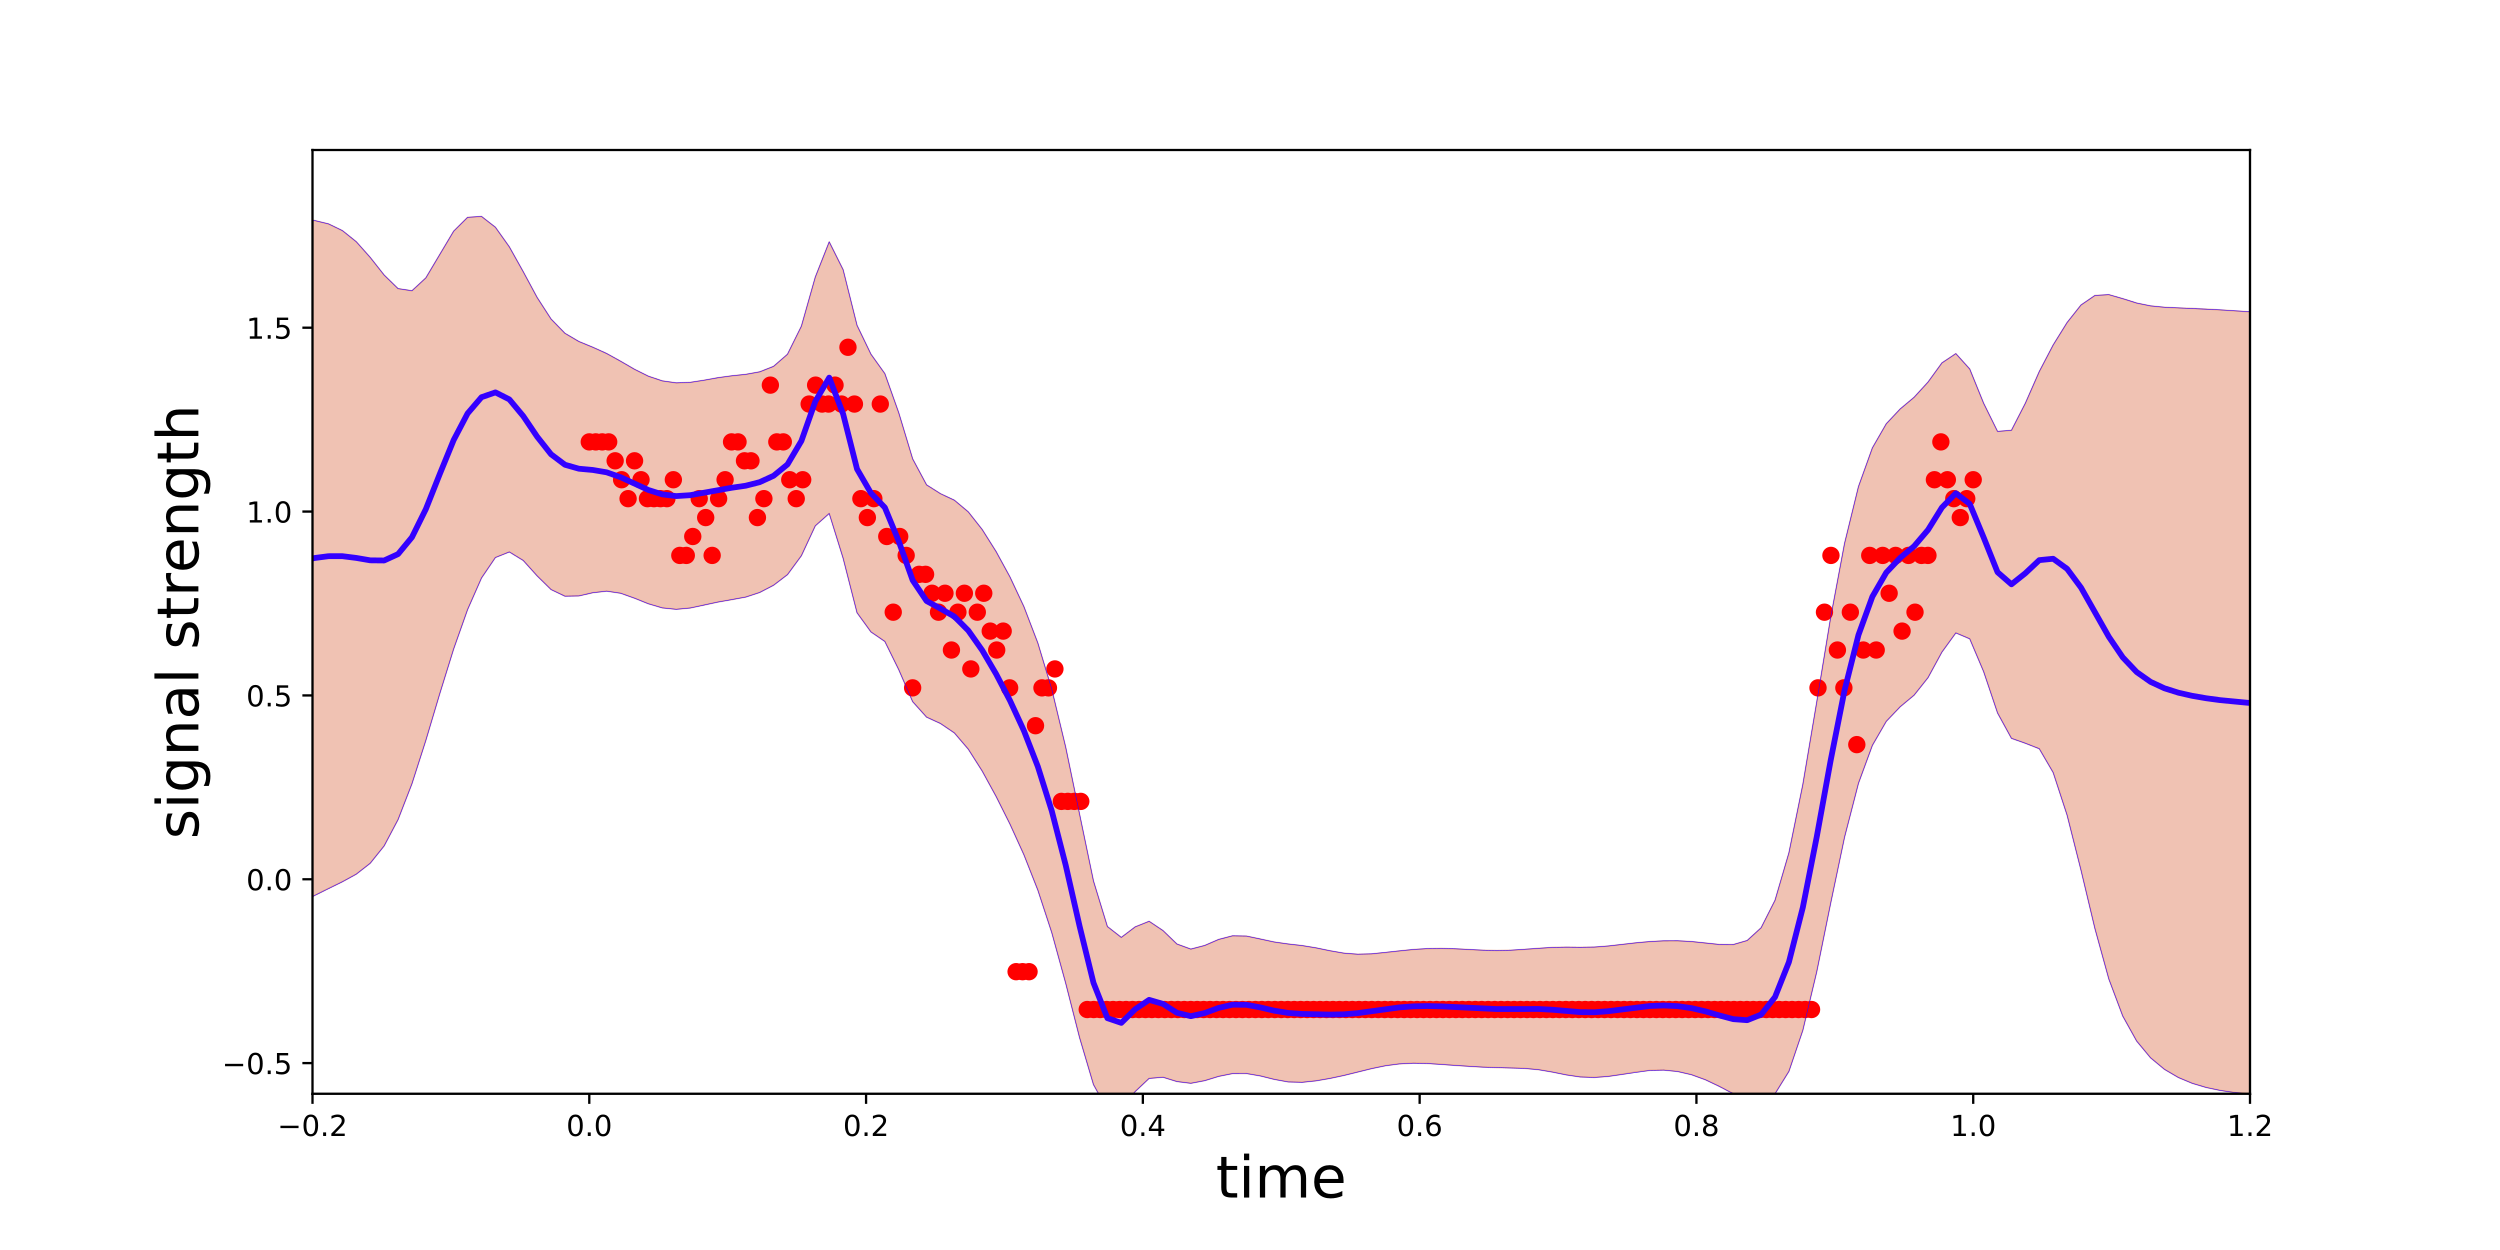 <?xml version="1.0" encoding="utf-8" standalone="no"?>
<!DOCTYPE svg PUBLIC "-//W3C//DTD SVG 1.1//EN"
  "http://www.w3.org/Graphics/SVG/1.1/DTD/svg11.dtd">
<!-- Created with matplotlib (http://matplotlib.org/) -->
<svg height="432pt" version="1.1" viewBox="0 0 864 432" width="864pt" xmlns="http://www.w3.org/2000/svg" xmlns:xlink="http://www.w3.org/1999/xlink">
 <defs>
  <style type="text/css">
*{stroke-linecap:butt;stroke-linejoin:round;}
  </style>
 </defs>
 <g id="figure_1">
  <g id="patch_1">
   <path d="M 0 432 
L 864 432 
L 864 0 
L 0 0 
z
" style="fill:none;"/>
  </g>
  <g id="axes_1">
   <g id="patch_2">
    <path d="M 108 378 
L 777.6 378 
L 777.6 51.84 
L 108 51.84 
z
" style="fill:none;"/>
   </g>
   <g id="patch_3">
    <path clip-path="url(#p9d7ff7cf89)" d="M -35.486 63.448 
L -30.679 63.997 
L -25.872 64.477 
L -21.065 64.889 
L -16.258 65.253 
L -11.451 65.601 
L -6.644 65.968 
L -1.837 66.391 
L 2.969 66.897 
L 7.776 67.502 
L 12.583 68.21 
L 17.39 69.013 
L 22.197 69.893 
L 27.004 70.827 
L 31.811 71.786 
L 36.618 72.741 
L 41.425 73.663 
L 46.231 74.525 
L 51.038 75.299 
L 55.845 75.965 
L 60.652 76.5 
L 65.459 76.89 
L 70.266 77.122 
L 75.073 77.19 
L 79.88 77.099 
L 84.687 76.868 
L 89.493 76.535 
L 94.3 76.168 
L 99.107 75.874 
L 103.914 75.812 
L 108.721 76.208 
L 113.528 77.372 
L 118.335 79.697 
L 123.142 83.553 
L 127.949 88.961 
L 132.755 95.05 
L 137.562 99.745 
L 142.369 100.485 
L 147.176 96.032 
L 151.983 87.939 
L 156.79 79.883 
L 161.597 75.111 
L 166.404 74.791 
L 171.211 78.536 
L 176.018 85.301 
L 180.824 93.888 
L 185.631 102.8 
L 190.438 110.247 
L 195.245 115.189 
L 200.052 118.02 
L 204.859 119.997 
L 209.666 122.173 
L 214.473 124.831 
L 219.28 127.622 
L 224.086 130.016 
L 228.893 131.631 
L 233.7 132.316 
L 238.507 132.146 
L 243.314 131.405 
L 248.121 130.531 
L 252.928 129.877 
L 257.735 129.376 
L 262.542 128.507 
L 267.348 126.608 
L 272.155 122.426 
L 276.962 112.722 
L 281.769 95.751 
L 286.576 83.585 
L 291.383 93.205 
L 296.19 112.433 
L 300.997 122.402 
L 305.804 129.126 
L 310.61 142.664 
L 315.417 158.595 
L 320.224 167.572 
L 325.031 170.62 
L 329.838 172.879 
L 334.645 176.911 
L 339.452 183.007 
L 344.259 190.632 
L 349.066 199.432 
L 353.873 209.68 
L 358.679 222.234 
L 363.486 238.172 
L 368.293 258.184 
L 373.1 281.516 
L 377.907 304.481 
L 382.714 320.215 
L 387.521 323.966 
L 392.328 320.323 
L 397.135 318.399 
L 401.941 321.619 
L 406.748 326.254 
L 411.555 328.008 
L 416.362 326.75 
L 421.169 324.667 
L 425.976 323.416 
L 430.783 323.508 
L 435.59 324.502 
L 440.397 325.561 
L 445.203 326.245 
L 450.01 326.79 
L 454.817 327.577 
L 459.624 328.574 
L 464.431 329.411 
L 469.238 329.78 
L 474.045 329.647 
L 478.852 329.188 
L 483.659 328.625 
L 488.465 328.138 
L 493.272 327.839 
L 498.079 327.767 
L 502.886 327.897 
L 507.693 328.147 
L 512.5 328.392 
L 517.307 328.5 
L 522.114 328.395 
L 526.921 328.1 
L 531.727 327.721 
L 536.534 327.422 
L 541.341 327.336 
L 546.148 327.387 
L 550.955 327.31 
L 555.762 326.945 
L 560.569 326.393 
L 565.376 325.844 
L 570.183 325.41 
L 574.99 325.15 
L 579.796 325.132 
L 584.603 325.401 
L 589.41 325.9 
L 594.217 326.41 
L 599.024 326.437 
L 603.831 325.038 
L 608.638 320.637 
L 613.445 311.145 
L 618.252 294.725 
L 623.058 271.13 
L 627.865 242.629 
L 632.672 213.437 
L 637.479 187.801 
L 642.286 168.178 
L 647.093 154.799 
L 651.9 146.448 
L 656.707 141.331 
L 661.514 137.302 
L 666.32 132.055 
L 671.127 125.426 
L 675.934 122.203 
L 680.741 127.533 
L 685.548 139.372 
L 690.355 149.1 
L 695.162 148.703 
L 699.969 139.338 
L 704.776 128.406 
L 709.582 119.21 
L 714.389 111.467 
L 719.196 105.41 
L 724.003 102.114 
L 728.81 101.826 
L 733.617 103.209 
L 738.424 104.729 
L 743.231 105.712 
L 748.038 106.186 
L 752.845 106.402 
L 757.651 106.573 
L 762.458 106.799 
L 767.265 107.088 
L 772.072 107.408 
L 776.879 107.721 
L 781.686 107.998 
L 786.493 108.228 
L 791.3 108.408 
L 796.107 108.543 
L 800.913 108.639 
L 805.72 108.703 
L 810.527 108.738 
L 815.334 108.75 
L 820.141 108.74 
L 824.948 108.711 
L 829.755 108.663 
L 834.562 108.596 
L 839.369 108.512 
L 844.175 108.409 
L 848.982 108.287 
L 853.789 108.146 
L 858.596 107.987 
L 863.403 107.809 
L 868.21 107.613 
L 873.017 107.4 
L 877.824 107.172 
L 882.631 106.931 
L 887.437 106.679 
L 892.244 106.419 
L 897.051 106.155 
L 901.858 105.889 
L 906.665 105.625 
L 911.472 105.366 
L 916.279 105.116 
L 921.086 104.878 
L 921.086 376.218 
L 916.279 376.452 
L 911.472 376.683 
L 906.665 376.911 
L 901.858 377.134 
L 897.051 377.348 
L 892.244 377.553 
L 887.437 377.748 
L 882.631 377.93 
L 877.824 378.099 
L 873.017 378.254 
L 868.21 378.396 
L 863.403 378.523 
L 858.596 378.637 
L 853.789 378.736 
L 848.982 378.823 
L 844.175 378.897 
L 839.369 378.958 
L 834.562 379.008 
L 829.755 379.046 
L 824.948 379.073 
L 820.141 379.088 
L 815.334 379.091 
L 810.527 379.079 
L 805.72 379.05 
L 800.913 379 
L 796.107 378.923 
L 791.3 378.807 
L 786.493 378.64 
L 781.686 378.398 
L 776.879 378.051 
L 772.072 377.554 
L 767.265 376.844 
L 762.458 375.831 
L 757.651 374.398 
L 752.845 372.385 
L 748.038 369.565 
L 743.231 365.577 
L 738.424 359.785 
L 733.617 351.137 
L 728.81 338.335 
L 724.003 320.898 
L 719.196 300.742 
L 714.389 281.716 
L 709.582 267.005 
L 704.776 258.76 
L 699.969 256.872 
L 695.162 255.175 
L 690.355 246.403 
L 685.548 232.117 
L 680.741 220.778 
L 675.934 218.735 
L 671.127 225.367 
L 666.32 234.201 
L 661.514 240.249 
L 656.707 244.253 
L 651.9 249.291 
L 647.093 257.603 
L 642.286 270.701 
L 637.479 289.313 
L 632.672 312.194 
L 627.865 335.837 
L 623.058 356.087 
L 618.252 370.261 
L 613.445 378.008 
L 608.638 380.666 
L 603.831 380.114 
L 599.024 377.999 
L 594.217 375.465 
L 589.41 373.172 
L 584.603 371.423 
L 579.796 370.31 
L 574.99 369.83 
L 570.183 369.935 
L 565.376 370.506 
L 560.569 371.303 
L 555.762 372.015 
L 550.955 372.371 
L 546.148 372.196 
L 541.341 371.485 
L 536.534 370.509 
L 531.727 369.687 
L 526.921 369.241 
L 522.114 369.069 
L 517.307 368.965 
L 512.5 368.803 
L 507.693 368.546 
L 502.886 368.204 
L 498.079 367.835 
L 493.272 367.54 
L 488.465 367.445 
L 483.659 367.677 
L 478.852 368.31 
L 474.045 369.308 
L 469.238 370.503 
L 464.431 371.681 
L 459.624 372.703 
L 454.817 373.535 
L 450.01 374.045 
L 445.203 373.914 
L 440.397 373.034 
L 435.59 371.838 
L 430.783 371.009 
L 425.976 371.025 
L 421.169 371.991 
L 416.362 373.469 
L 411.555 374.383 
L 406.748 373.782 
L 401.941 372.291 
L 397.135 372.696 
L 392.328 377.228 
L 387.521 383.045 
L 382.714 383.523 
L 377.907 374.83 
L 373.1 358.597 
L 368.293 339.749 
L 363.486 322.289 
L 358.679 307.621 
L 353.873 295.428 
L 349.066 284.862 
L 344.259 275.263 
L 339.452 266.48 
L 334.645 258.919 
L 329.838 253.305 
L 325.031 250.046 
L 320.224 247.844 
L 315.417 242.493 
L 310.61 231.442 
L 305.804 221.685 
L 300.997 218.391 
L 296.19 211.758 
L 291.383 192.92 
L 286.576 177.451 
L 281.769 181.72 
L 276.962 192.047 
L 272.155 198.592 
L 267.348 202.257 
L 262.542 204.762 
L 257.735 206.345 
L 252.928 207.246 
L 248.121 208.069 
L 243.314 209.12 
L 238.507 210.132 
L 233.7 210.578 
L 228.893 210.087 
L 224.086 208.664 
L 219.28 206.729 
L 214.473 205.019 
L 209.666 204.301 
L 204.859 204.848 
L 200.052 205.95 
L 195.245 206.046 
L 190.438 203.742 
L 185.631 199.02 
L 180.824 193.694 
L 176.018 190.754 
L 171.211 192.676 
L 166.404 199.76 
L 161.597 210.67 
L 156.79 224.254 
L 151.983 239.733 
L 147.176 255.856 
L 142.369 270.864 
L 137.562 283.262 
L 132.755 292.355 
L 127.949 298.339 
L 123.142 302.1 
L 118.335 304.736 
L 113.528 307.069 
L 108.721 309.484 
L 103.914 312.04 
L 99.107 314.658 
L 94.3 317.242 
L 89.493 319.722 
L 84.687 322.06 
L 79.88 324.236 
L 75.073 326.248 
L 70.266 328.099 
L 65.459 329.798 
L 60.652 331.358 
L 55.845 332.792 
L 51.038 334.118 
L 46.231 335.356 
L 41.425 336.525 
L 36.618 337.644 
L 31.811 338.732 
L 27.004 339.806 
L 22.197 340.878 
L 17.39 341.954 
L 12.583 343.035 
L 7.776 344.117 
L 2.969 345.187 
L -1.837 346.23 
L -6.644 347.229 
L -11.451 348.165 
L -16.258 349.025 
L -21.065 349.795 
L -25.872 350.465 
L -30.679 351.027 
L -35.486 351.474 
z
" style="fill:#cc3300;opacity:0.3;stroke:#cc3300;stroke-linejoin:miter;stroke-width:0.5;"/>
   </g>
   <g id="matplotlib.axis_1">
    <g id="xtick_1">
     <g id="line2d_1">
      <defs>
       <path d="M 0 0 
L 0 3.5 
" id="m4b433e2cdf" style="stroke:#000000;stroke-width:0.8;"/>
      </defs>
      <g>
       <use style="stroke:#000000;stroke-width:0.8;" x="108" xlink:href="#m4b433e2cdf" y="378"/>
      </g>
     </g>
     <g id="text_1">
      <!-- −0.2 -->
      <defs>
       <path d="M 10.594 35.5 
L 73.188 35.5 
L 73.188 27.203 
L 10.594 27.203 
z
" id="DejaVuSans-2212"/>
       <path d="M 31.781 66.406 
Q 24.172 66.406 20.328 58.906 
Q 16.5 51.422 16.5 36.375 
Q 16.5 21.391 20.328 13.891 
Q 24.172 6.391 31.781 6.391 
Q 39.453 6.391 43.281 13.891 
Q 47.125 21.391 47.125 36.375 
Q 47.125 51.422 43.281 58.906 
Q 39.453 66.406 31.781 66.406 
z
M 31.781 74.219 
Q 44.047 74.219 50.516 64.516 
Q 56.984 54.828 56.984 36.375 
Q 56.984 17.969 50.516 8.266 
Q 44.047 -1.422 31.781 -1.422 
Q 19.531 -1.422 13.062 8.266 
Q 6.594 17.969 6.594 36.375 
Q 6.594 54.828 13.062 64.516 
Q 19.531 74.219 31.781 74.219 
z
" id="DejaVuSans-30"/>
       <path d="M 10.688 12.406 
L 21 12.406 
L 21 0 
L 10.688 0 
z
" id="DejaVuSans-2e"/>
       <path d="M 19.188 8.297 
L 53.609 8.297 
L 53.609 0 
L 7.328 0 
L 7.328 8.297 
Q 12.938 14.109 22.625 23.891 
Q 32.328 33.688 34.812 36.531 
Q 39.547 41.844 41.422 45.531 
Q 43.312 49.219 43.312 52.781 
Q 43.312 58.594 39.234 62.25 
Q 35.156 65.922 28.609 65.922 
Q 23.969 65.922 18.812 64.312 
Q 13.672 62.703 7.812 59.422 
L 7.812 69.391 
Q 13.766 71.781 18.938 73 
Q 24.125 74.219 28.422 74.219 
Q 39.75 74.219 46.484 68.547 
Q 53.219 62.891 53.219 53.422 
Q 53.219 48.922 51.531 44.891 
Q 49.859 40.875 45.406 35.406 
Q 44.188 33.984 37.641 27.219 
Q 31.109 20.453 19.188 8.297 
z
" id="DejaVuSans-32"/>
      </defs>
      <g transform="translate(95.859 392.598)scale(0.1 -0.1)">
       <use xlink:href="#DejaVuSans-2212"/>
       <use x="83.789" xlink:href="#DejaVuSans-30"/>
       <use x="147.412" xlink:href="#DejaVuSans-2e"/>
       <use x="179.199" xlink:href="#DejaVuSans-32"/>
      </g>
     </g>
    </g>
    <g id="xtick_2">
     <g id="line2d_2">
      <g>
       <use style="stroke:#000000;stroke-width:0.8;" x="203.657" xlink:href="#m4b433e2cdf" y="378"/>
      </g>
     </g>
     <g id="text_2">
      <!-- 0.0 -->
      <g transform="translate(195.706 392.598)scale(0.1 -0.1)">
       <use xlink:href="#DejaVuSans-30"/>
       <use x="63.623" xlink:href="#DejaVuSans-2e"/>
       <use x="95.41" xlink:href="#DejaVuSans-30"/>
      </g>
     </g>
    </g>
    <g id="xtick_3">
     <g id="line2d_3">
      <g>
       <use style="stroke:#000000;stroke-width:0.8;" x="299.314" xlink:href="#m4b433e2cdf" y="378"/>
      </g>
     </g>
     <g id="text_3">
      <!-- 0.2 -->
      <g transform="translate(291.363 392.598)scale(0.1 -0.1)">
       <use xlink:href="#DejaVuSans-30"/>
       <use x="63.623" xlink:href="#DejaVuSans-2e"/>
       <use x="95.41" xlink:href="#DejaVuSans-32"/>
      </g>
     </g>
    </g>
    <g id="xtick_4">
     <g id="line2d_4">
      <g>
       <use style="stroke:#000000;stroke-width:0.8;" x="394.971" xlink:href="#m4b433e2cdf" y="378"/>
      </g>
     </g>
     <g id="text_4">
      <!-- 0.4 -->
      <defs>
       <path d="M 37.797 64.312 
L 12.891 25.391 
L 37.797 25.391 
z
M 35.203 72.906 
L 47.609 72.906 
L 47.609 25.391 
L 58.016 25.391 
L 58.016 17.188 
L 47.609 17.188 
L 47.609 0 
L 37.797 0 
L 37.797 17.188 
L 4.891 17.188 
L 4.891 26.703 
z
" id="DejaVuSans-34"/>
      </defs>
      <g transform="translate(387.02 392.598)scale(0.1 -0.1)">
       <use xlink:href="#DejaVuSans-30"/>
       <use x="63.623" xlink:href="#DejaVuSans-2e"/>
       <use x="95.41" xlink:href="#DejaVuSans-34"/>
      </g>
     </g>
    </g>
    <g id="xtick_5">
     <g id="line2d_5">
      <g>
       <use style="stroke:#000000;stroke-width:0.8;" x="490.629" xlink:href="#m4b433e2cdf" y="378"/>
      </g>
     </g>
     <g id="text_5">
      <!-- 0.6 -->
      <defs>
       <path d="M 33.016 40.375 
Q 26.375 40.375 22.484 35.828 
Q 18.609 31.297 18.609 23.391 
Q 18.609 15.531 22.484 10.953 
Q 26.375 6.391 33.016 6.391 
Q 39.656 6.391 43.531 10.953 
Q 47.406 15.531 47.406 23.391 
Q 47.406 31.297 43.531 35.828 
Q 39.656 40.375 33.016 40.375 
z
M 52.594 71.297 
L 52.594 62.312 
Q 48.875 64.062 45.094 64.984 
Q 41.312 65.922 37.594 65.922 
Q 27.828 65.922 22.672 59.328 
Q 17.531 52.734 16.797 39.406 
Q 19.672 43.656 24.016 45.922 
Q 28.375 48.188 33.594 48.188 
Q 44.578 48.188 50.953 41.516 
Q 57.328 34.859 57.328 23.391 
Q 57.328 12.156 50.688 5.359 
Q 44.047 -1.422 33.016 -1.422 
Q 20.359 -1.422 13.672 8.266 
Q 6.984 17.969 6.984 36.375 
Q 6.984 53.656 15.188 63.938 
Q 23.391 74.219 37.203 74.219 
Q 40.922 74.219 44.703 73.484 
Q 48.484 72.75 52.594 71.297 
z
" id="DejaVuSans-36"/>
      </defs>
      <g transform="translate(482.677 392.598)scale(0.1 -0.1)">
       <use xlink:href="#DejaVuSans-30"/>
       <use x="63.623" xlink:href="#DejaVuSans-2e"/>
       <use x="95.41" xlink:href="#DejaVuSans-36"/>
      </g>
     </g>
    </g>
    <g id="xtick_6">
     <g id="line2d_6">
      <g>
       <use style="stroke:#000000;stroke-width:0.8;" x="586.286" xlink:href="#m4b433e2cdf" y="378"/>
      </g>
     </g>
     <g id="text_6">
      <!-- 0.8 -->
      <defs>
       <path d="M 31.781 34.625 
Q 24.75 34.625 20.719 30.859 
Q 16.703 27.094 16.703 20.516 
Q 16.703 13.922 20.719 10.156 
Q 24.75 6.391 31.781 6.391 
Q 38.812 6.391 42.859 10.172 
Q 46.922 13.969 46.922 20.516 
Q 46.922 27.094 42.891 30.859 
Q 38.875 34.625 31.781 34.625 
z
M 21.922 38.812 
Q 15.578 40.375 12.031 44.719 
Q 8.5 49.078 8.5 55.328 
Q 8.5 64.062 14.719 69.141 
Q 20.953 74.219 31.781 74.219 
Q 42.672 74.219 48.875 69.141 
Q 55.078 64.062 55.078 55.328 
Q 55.078 49.078 51.531 44.719 
Q 48 40.375 41.703 38.812 
Q 48.828 37.156 52.797 32.312 
Q 56.781 27.484 56.781 20.516 
Q 56.781 9.906 50.312 4.234 
Q 43.844 -1.422 31.781 -1.422 
Q 19.734 -1.422 13.25 4.234 
Q 6.781 9.906 6.781 20.516 
Q 6.781 27.484 10.781 32.312 
Q 14.797 37.156 21.922 38.812 
z
M 18.312 54.391 
Q 18.312 48.734 21.844 45.562 
Q 25.391 42.391 31.781 42.391 
Q 38.141 42.391 41.719 45.562 
Q 45.312 48.734 45.312 54.391 
Q 45.312 60.062 41.719 63.234 
Q 38.141 66.406 31.781 66.406 
Q 25.391 66.406 21.844 63.234 
Q 18.312 60.062 18.312 54.391 
z
" id="DejaVuSans-38"/>
      </defs>
      <g transform="translate(578.334 392.598)scale(0.1 -0.1)">
       <use xlink:href="#DejaVuSans-30"/>
       <use x="63.623" xlink:href="#DejaVuSans-2e"/>
       <use x="95.41" xlink:href="#DejaVuSans-38"/>
      </g>
     </g>
    </g>
    <g id="xtick_7">
     <g id="line2d_7">
      <g>
       <use style="stroke:#000000;stroke-width:0.8;" x="681.943" xlink:href="#m4b433e2cdf" y="378"/>
      </g>
     </g>
     <g id="text_7">
      <!-- 1.0 -->
      <defs>
       <path d="M 12.406 8.297 
L 28.516 8.297 
L 28.516 63.922 
L 10.984 60.406 
L 10.984 69.391 
L 28.422 72.906 
L 38.281 72.906 
L 38.281 8.297 
L 54.391 8.297 
L 54.391 0 
L 12.406 0 
z
" id="DejaVuSans-31"/>
      </defs>
      <g transform="translate(673.991 392.598)scale(0.1 -0.1)">
       <use xlink:href="#DejaVuSans-31"/>
       <use x="63.623" xlink:href="#DejaVuSans-2e"/>
       <use x="95.41" xlink:href="#DejaVuSans-30"/>
      </g>
     </g>
    </g>
    <g id="xtick_8">
     <g id="line2d_8">
      <g>
       <use style="stroke:#000000;stroke-width:0.8;" x="777.6" xlink:href="#m4b433e2cdf" y="378"/>
      </g>
     </g>
     <g id="text_8">
      <!-- 1.2 -->
      <g transform="translate(769.648 392.598)scale(0.1 -0.1)">
       <use xlink:href="#DejaVuSans-31"/>
       <use x="63.623" xlink:href="#DejaVuSans-2e"/>
       <use x="95.41" xlink:href="#DejaVuSans-32"/>
      </g>
     </g>
    </g>
    <g id="text_9">
     <!-- time -->
     <defs>
      <path d="M 18.312 70.219 
L 18.312 54.688 
L 36.812 54.688 
L 36.812 47.703 
L 18.312 47.703 
L 18.312 18.016 
Q 18.312 11.328 20.141 9.422 
Q 21.969 7.516 27.594 7.516 
L 36.812 7.516 
L 36.812 0 
L 27.594 0 
Q 17.188 0 13.234 3.875 
Q 9.281 7.766 9.281 18.016 
L 9.281 47.703 
L 2.688 47.703 
L 2.688 54.688 
L 9.281 54.688 
L 9.281 70.219 
z
" id="DejaVuSans-74"/>
      <path d="M 9.422 54.688 
L 18.406 54.688 
L 18.406 0 
L 9.422 0 
z
M 9.422 75.984 
L 18.406 75.984 
L 18.406 64.594 
L 9.422 64.594 
z
" id="DejaVuSans-69"/>
      <path d="M 52 44.188 
Q 55.375 50.25 60.062 53.125 
Q 64.75 56 71.094 56 
Q 79.641 56 84.281 50.016 
Q 88.922 44.047 88.922 33.016 
L 88.922 0 
L 79.891 0 
L 79.891 32.719 
Q 79.891 40.578 77.094 44.375 
Q 74.312 48.188 68.609 48.188 
Q 61.625 48.188 57.562 43.547 
Q 53.516 38.922 53.516 30.906 
L 53.516 0 
L 44.484 0 
L 44.484 32.719 
Q 44.484 40.625 41.703 44.406 
Q 38.922 48.188 33.109 48.188 
Q 26.219 48.188 22.156 43.531 
Q 18.109 38.875 18.109 30.906 
L 18.109 0 
L 9.078 0 
L 9.078 54.688 
L 18.109 54.688 
L 18.109 46.188 
Q 21.188 51.219 25.484 53.609 
Q 29.781 56 35.688 56 
Q 41.656 56 45.828 52.969 
Q 50 49.953 52 44.188 
z
" id="DejaVuSans-6d"/>
      <path d="M 56.203 29.594 
L 56.203 25.203 
L 14.891 25.203 
Q 15.484 15.922 20.484 11.062 
Q 25.484 6.203 34.422 6.203 
Q 39.594 6.203 44.453 7.469 
Q 49.312 8.734 54.109 11.281 
L 54.109 2.781 
Q 49.266 0.734 44.188 -0.344 
Q 39.109 -1.422 33.891 -1.422 
Q 20.797 -1.422 13.156 6.188 
Q 5.516 13.812 5.516 26.812 
Q 5.516 40.234 12.766 48.109 
Q 20.016 56 32.328 56 
Q 43.359 56 49.781 48.891 
Q 56.203 41.797 56.203 29.594 
z
M 47.219 32.234 
Q 47.125 39.594 43.094 43.984 
Q 39.062 48.391 32.422 48.391 
Q 24.906 48.391 20.391 44.141 
Q 15.875 39.891 15.188 32.172 
z
" id="DejaVuSans-65"/>
     </defs>
     <g transform="translate(420.208 413.875)scale(0.2 -0.2)">
      <use xlink:href="#DejaVuSans-74"/>
      <use x="39.209" xlink:href="#DejaVuSans-69"/>
      <use x="66.992" xlink:href="#DejaVuSans-6d"/>
      <use x="164.404" xlink:href="#DejaVuSans-65"/>
     </g>
    </g>
   </g>
   <g id="matplotlib.axis_2">
    <g id="ytick_1">
     <g id="line2d_9">
      <defs>
       <path d="M 0 0 
L -3.5 0 
" id="m89f9c5454d" style="stroke:#000000;stroke-width:0.8;"/>
      </defs>
      <g>
       <use style="stroke:#000000;stroke-width:0.8;" x="108" xlink:href="#m89f9c5454d" y="367.41"/>
      </g>
     </g>
     <g id="text_10">
      <!-- −0.5 -->
      <defs>
       <path d="M 10.797 72.906 
L 49.516 72.906 
L 49.516 64.594 
L 19.828 64.594 
L 19.828 46.734 
Q 21.969 47.469 24.109 47.828 
Q 26.266 48.188 28.422 48.188 
Q 40.625 48.188 47.75 41.5 
Q 54.891 34.812 54.891 23.391 
Q 54.891 11.625 47.562 5.094 
Q 40.234 -1.422 26.906 -1.422 
Q 22.312 -1.422 17.547 -0.641 
Q 12.797 0.141 7.719 1.703 
L 7.719 11.625 
Q 12.109 9.234 16.797 8.062 
Q 21.484 6.891 26.703 6.891 
Q 35.156 6.891 40.078 11.328 
Q 45.016 15.766 45.016 23.391 
Q 45.016 31 40.078 35.438 
Q 35.156 39.891 26.703 39.891 
Q 22.75 39.891 18.812 39.016 
Q 14.891 38.141 10.797 36.281 
z
" id="DejaVuSans-35"/>
      </defs>
      <g transform="translate(76.717 371.21)scale(0.1 -0.1)">
       <use xlink:href="#DejaVuSans-2212"/>
       <use x="83.789" xlink:href="#DejaVuSans-30"/>
       <use x="147.412" xlink:href="#DejaVuSans-2e"/>
       <use x="179.199" xlink:href="#DejaVuSans-35"/>
      </g>
     </g>
    </g>
    <g id="ytick_2">
     <g id="line2d_10">
      <g>
       <use style="stroke:#000000;stroke-width:0.8;" x="108" xlink:href="#m89f9c5454d" y="303.873"/>
      </g>
     </g>
     <g id="text_11">
      <!-- 0.0 -->
      <g transform="translate(85.097 307.672)scale(0.1 -0.1)">
       <use xlink:href="#DejaVuSans-30"/>
       <use x="63.623" xlink:href="#DejaVuSans-2e"/>
       <use x="95.41" xlink:href="#DejaVuSans-30"/>
      </g>
     </g>
    </g>
    <g id="ytick_3">
     <g id="line2d_11">
      <g>
       <use style="stroke:#000000;stroke-width:0.8;" x="108" xlink:href="#m89f9c5454d" y="240.335"/>
      </g>
     </g>
     <g id="text_12">
      <!-- 0.5 -->
      <g transform="translate(85.097 244.134)scale(0.1 -0.1)">
       <use xlink:href="#DejaVuSans-30"/>
       <use x="63.623" xlink:href="#DejaVuSans-2e"/>
       <use x="95.41" xlink:href="#DejaVuSans-35"/>
      </g>
     </g>
    </g>
    <g id="ytick_4">
     <g id="line2d_12">
      <g>
       <use style="stroke:#000000;stroke-width:0.8;" x="108" xlink:href="#m89f9c5454d" y="176.797"/>
      </g>
     </g>
     <g id="text_13">
      <!-- 1.0 -->
      <g transform="translate(85.097 180.597)scale(0.1 -0.1)">
       <use xlink:href="#DejaVuSans-31"/>
       <use x="63.623" xlink:href="#DejaVuSans-2e"/>
       <use x="95.41" xlink:href="#DejaVuSans-30"/>
      </g>
     </g>
    </g>
    <g id="ytick_5">
     <g id="line2d_13">
      <g>
       <use style="stroke:#000000;stroke-width:0.8;" x="108" xlink:href="#m89f9c5454d" y="113.26"/>
      </g>
     </g>
     <g id="text_14">
      <!-- 1.5 -->
      <g transform="translate(85.097 117.059)scale(0.1 -0.1)">
       <use xlink:href="#DejaVuSans-31"/>
       <use x="63.623" xlink:href="#DejaVuSans-2e"/>
       <use x="95.41" xlink:href="#DejaVuSans-35"/>
      </g>
     </g>
    </g>
    <g id="text_15">
     <!-- signal strength -->
     <defs>
      <path d="M 44.281 53.078 
L 44.281 44.578 
Q 40.484 46.531 36.375 47.5 
Q 32.281 48.484 27.875 48.484 
Q 21.188 48.484 17.844 46.438 
Q 14.5 44.391 14.5 40.281 
Q 14.5 37.156 16.891 35.375 
Q 19.281 33.594 26.516 31.984 
L 29.594 31.297 
Q 39.156 29.25 43.188 25.516 
Q 47.219 21.781 47.219 15.094 
Q 47.219 7.469 41.188 3.016 
Q 35.156 -1.422 24.609 -1.422 
Q 20.219 -1.422 15.453 -0.562 
Q 10.688 0.297 5.422 2 
L 5.422 11.281 
Q 10.406 8.688 15.234 7.391 
Q 20.062 6.109 24.812 6.109 
Q 31.156 6.109 34.562 8.281 
Q 37.984 10.453 37.984 14.406 
Q 37.984 18.062 35.516 20.016 
Q 33.062 21.969 24.703 23.781 
L 21.578 24.516 
Q 13.234 26.266 9.516 29.906 
Q 5.812 33.547 5.812 39.891 
Q 5.812 47.609 11.281 51.797 
Q 16.75 56 26.812 56 
Q 31.781 56 36.172 55.266 
Q 40.578 54.547 44.281 53.078 
z
" id="DejaVuSans-73"/>
      <path d="M 45.406 27.984 
Q 45.406 37.75 41.375 43.109 
Q 37.359 48.484 30.078 48.484 
Q 22.859 48.484 18.828 43.109 
Q 14.797 37.75 14.797 27.984 
Q 14.797 18.266 18.828 12.891 
Q 22.859 7.516 30.078 7.516 
Q 37.359 7.516 41.375 12.891 
Q 45.406 18.266 45.406 27.984 
z
M 54.391 6.781 
Q 54.391 -7.172 48.188 -13.984 
Q 42 -20.797 29.203 -20.797 
Q 24.469 -20.797 20.266 -20.094 
Q 16.062 -19.391 12.109 -17.922 
L 12.109 -9.188 
Q 16.062 -11.328 19.922 -12.344 
Q 23.781 -13.375 27.781 -13.375 
Q 36.625 -13.375 41.016 -8.766 
Q 45.406 -4.156 45.406 5.172 
L 45.406 9.625 
Q 42.625 4.781 38.281 2.391 
Q 33.938 0 27.875 0 
Q 17.828 0 11.672 7.656 
Q 5.516 15.328 5.516 27.984 
Q 5.516 40.672 11.672 48.328 
Q 17.828 56 27.875 56 
Q 33.938 56 38.281 53.609 
Q 42.625 51.219 45.406 46.391 
L 45.406 54.688 
L 54.391 54.688 
z
" id="DejaVuSans-67"/>
      <path d="M 54.891 33.016 
L 54.891 0 
L 45.906 0 
L 45.906 32.719 
Q 45.906 40.484 42.875 44.328 
Q 39.844 48.188 33.797 48.188 
Q 26.516 48.188 22.312 43.547 
Q 18.109 38.922 18.109 30.906 
L 18.109 0 
L 9.078 0 
L 9.078 54.688 
L 18.109 54.688 
L 18.109 46.188 
Q 21.344 51.125 25.703 53.562 
Q 30.078 56 35.797 56 
Q 45.219 56 50.047 50.172 
Q 54.891 44.344 54.891 33.016 
z
" id="DejaVuSans-6e"/>
      <path d="M 34.281 27.484 
Q 23.391 27.484 19.188 25 
Q 14.984 22.516 14.984 16.5 
Q 14.984 11.719 18.141 8.906 
Q 21.297 6.109 26.703 6.109 
Q 34.188 6.109 38.703 11.406 
Q 43.219 16.703 43.219 25.484 
L 43.219 27.484 
z
M 52.203 31.203 
L 52.203 0 
L 43.219 0 
L 43.219 8.297 
Q 40.141 3.328 35.547 0.953 
Q 30.953 -1.422 24.312 -1.422 
Q 15.922 -1.422 10.953 3.297 
Q 6 8.016 6 15.922 
Q 6 25.141 12.172 29.828 
Q 18.359 34.516 30.609 34.516 
L 43.219 34.516 
L 43.219 35.406 
Q 43.219 41.609 39.141 45 
Q 35.062 48.391 27.688 48.391 
Q 23 48.391 18.547 47.266 
Q 14.109 46.141 10.016 43.891 
L 10.016 52.203 
Q 14.938 54.109 19.578 55.047 
Q 24.219 56 28.609 56 
Q 40.484 56 46.344 49.844 
Q 52.203 43.703 52.203 31.203 
z
" id="DejaVuSans-61"/>
      <path d="M 9.422 75.984 
L 18.406 75.984 
L 18.406 0 
L 9.422 0 
z
" id="DejaVuSans-6c"/>
      <path id="DejaVuSans-20"/>
      <path d="M 41.109 46.297 
Q 39.594 47.172 37.812 47.578 
Q 36.031 48 33.891 48 
Q 26.266 48 22.188 43.047 
Q 18.109 38.094 18.109 28.812 
L 18.109 0 
L 9.078 0 
L 9.078 54.688 
L 18.109 54.688 
L 18.109 46.188 
Q 20.953 51.172 25.484 53.578 
Q 30.031 56 36.531 56 
Q 37.453 56 38.578 55.875 
Q 39.703 55.766 41.062 55.516 
z
" id="DejaVuSans-72"/>
      <path d="M 54.891 33.016 
L 54.891 0 
L 45.906 0 
L 45.906 32.719 
Q 45.906 40.484 42.875 44.328 
Q 39.844 48.188 33.797 48.188 
Q 26.516 48.188 22.312 43.547 
Q 18.109 38.922 18.109 30.906 
L 18.109 0 
L 9.078 0 
L 9.078 75.984 
L 18.109 75.984 
L 18.109 46.188 
Q 21.344 51.125 25.703 53.562 
Q 30.078 56 35.797 56 
Q 45.219 56 50.047 50.172 
Q 54.891 44.344 54.891 33.016 
z
" id="DejaVuSans-68"/>
     </defs>
     <g transform="translate(68.558 290.012)rotate(-90)scale(0.2 -0.2)">
      <use xlink:href="#DejaVuSans-73"/>
      <use x="52.1" xlink:href="#DejaVuSans-69"/>
      <use x="79.883" xlink:href="#DejaVuSans-67"/>
      <use x="143.359" xlink:href="#DejaVuSans-6e"/>
      <use x="206.738" xlink:href="#DejaVuSans-61"/>
      <use x="268.018" xlink:href="#DejaVuSans-6c"/>
      <use x="295.801" xlink:href="#DejaVuSans-20"/>
      <use x="327.588" xlink:href="#DejaVuSans-73"/>
      <use x="379.688" xlink:href="#DejaVuSans-74"/>
      <use x="418.896" xlink:href="#DejaVuSans-72"/>
      <use x="459.979" xlink:href="#DejaVuSans-65"/>
      <use x="521.502" xlink:href="#DejaVuSans-6e"/>
      <use x="584.881" xlink:href="#DejaVuSans-67"/>
      <use x="648.357" xlink:href="#DejaVuSans-74"/>
      <use x="687.566" xlink:href="#DejaVuSans-68"/>
     </g>
    </g>
   </g>
   <g id="line2d_14">
    <defs>
     <path d="M 0 2.5 
C 0.663 2.5 1.299 2.237 1.768 1.768 
C 2.237 1.299 2.5 0.663 2.5 0 
C 2.5 -0.663 2.237 -1.299 1.768 -1.768 
C 1.299 -2.237 0.663 -2.5 0 -2.5 
C -0.663 -2.5 -1.299 -2.237 -1.768 -1.768 
C -2.237 -1.299 -2.5 -0.663 -2.5 0 
C -2.5 0.663 -2.237 1.299 -1.768 1.768 
C -1.299 2.237 -0.663 2.5 0 2.5 
z
" id="mf7c93d82ca" style="stroke:#ff0000;"/>
    </defs>
    <g clip-path="url(#p9d7ff7cf89)">
     <use style="fill:#ff0000;stroke:#ff0000;" x="203.657" xlink:href="#mf7c93d82ca" y="152.717"/>
     <use style="fill:#ff0000;stroke:#ff0000;" x="205.892" xlink:href="#mf7c93d82ca" y="152.717"/>
     <use style="fill:#ff0000;stroke:#ff0000;" x="208.127" xlink:href="#mf7c93d82ca" y="152.717"/>
     <use style="fill:#ff0000;stroke:#ff0000;" x="210.362" xlink:href="#mf7c93d82ca" y="152.717"/>
     <use style="fill:#ff0000;stroke:#ff0000;" x="212.597" xlink:href="#mf7c93d82ca" y="159.256"/>
     <use style="fill:#ff0000;stroke:#ff0000;" x="214.832" xlink:href="#mf7c93d82ca" y="165.796"/>
     <use style="fill:#ff0000;stroke:#ff0000;" x="217.067" xlink:href="#mf7c93d82ca" y="172.335"/>
     <use style="fill:#ff0000;stroke:#ff0000;" x="219.302" xlink:href="#mf7c93d82ca" y="159.256"/>
     <use style="fill:#ff0000;stroke:#ff0000;" x="221.537" xlink:href="#mf7c93d82ca" y="165.796"/>
     <use style="fill:#ff0000;stroke:#ff0000;" x="223.772" xlink:href="#mf7c93d82ca" y="172.335"/>
     <use style="fill:#ff0000;stroke:#ff0000;" x="226.007" xlink:href="#mf7c93d82ca" y="172.335"/>
     <use style="fill:#ff0000;stroke:#ff0000;" x="228.242" xlink:href="#mf7c93d82ca" y="172.335"/>
     <use style="fill:#ff0000;stroke:#ff0000;" x="230.477" xlink:href="#mf7c93d82ca" y="172.335"/>
     <use style="fill:#ff0000;stroke:#ff0000;" x="232.712" xlink:href="#mf7c93d82ca" y="165.796"/>
     <use style="fill:#ff0000;stroke:#ff0000;" x="234.947" xlink:href="#mf7c93d82ca" y="191.952"/>
     <use style="fill:#ff0000;stroke:#ff0000;" x="237.182" xlink:href="#mf7c93d82ca" y="191.952"/>
     <use style="fill:#ff0000;stroke:#ff0000;" x="239.417" xlink:href="#mf7c93d82ca" y="185.413"/>
     <use style="fill:#ff0000;stroke:#ff0000;" x="241.652" xlink:href="#mf7c93d82ca" y="172.335"/>
     <use style="fill:#ff0000;stroke:#ff0000;" x="243.887" xlink:href="#mf7c93d82ca" y="178.874"/>
     <use style="fill:#ff0000;stroke:#ff0000;" x="246.122" xlink:href="#mf7c93d82ca" y="191.952"/>
     <use style="fill:#ff0000;stroke:#ff0000;" x="248.357" xlink:href="#mf7c93d82ca" y="172.335"/>
     <use style="fill:#ff0000;stroke:#ff0000;" x="250.592" xlink:href="#mf7c93d82ca" y="165.796"/>
     <use style="fill:#ff0000;stroke:#ff0000;" x="252.827" xlink:href="#mf7c93d82ca" y="152.717"/>
     <use style="fill:#ff0000;stroke:#ff0000;" x="255.062" xlink:href="#mf7c93d82ca" y="152.717"/>
     <use style="fill:#ff0000;stroke:#ff0000;" x="257.297" xlink:href="#mf7c93d82ca" y="159.256"/>
     <use style="fill:#ff0000;stroke:#ff0000;" x="259.532" xlink:href="#mf7c93d82ca" y="159.256"/>
     <use style="fill:#ff0000;stroke:#ff0000;" x="261.767" xlink:href="#mf7c93d82ca" y="178.874"/>
     <use style="fill:#ff0000;stroke:#ff0000;" x="264.002" xlink:href="#mf7c93d82ca" y="172.335"/>
     <use style="fill:#ff0000;stroke:#ff0000;" x="266.237" xlink:href="#mf7c93d82ca" y="133.1"/>
     <use style="fill:#ff0000;stroke:#ff0000;" x="268.472" xlink:href="#mf7c93d82ca" y="152.717"/>
     <use style="fill:#ff0000;stroke:#ff0000;" x="270.707" xlink:href="#mf7c93d82ca" y="152.717"/>
     <use style="fill:#ff0000;stroke:#ff0000;" x="272.942" xlink:href="#mf7c93d82ca" y="165.796"/>
     <use style="fill:#ff0000;stroke:#ff0000;" x="275.177" xlink:href="#mf7c93d82ca" y="172.335"/>
     <use style="fill:#ff0000;stroke:#ff0000;" x="277.411" xlink:href="#mf7c93d82ca" y="165.796"/>
     <use style="fill:#ff0000;stroke:#ff0000;" x="279.646" xlink:href="#mf7c93d82ca" y="139.639"/>
     <use style="fill:#ff0000;stroke:#ff0000;" x="281.881" xlink:href="#mf7c93d82ca" y="133.1"/>
     <use style="fill:#ff0000;stroke:#ff0000;" x="284.116" xlink:href="#mf7c93d82ca" y="139.639"/>
     <use style="fill:#ff0000;stroke:#ff0000;" x="286.351" xlink:href="#mf7c93d82ca" y="139.639"/>
     <use style="fill:#ff0000;stroke:#ff0000;" x="288.586" xlink:href="#mf7c93d82ca" y="133.1"/>
     <use style="fill:#ff0000;stroke:#ff0000;" x="290.821" xlink:href="#mf7c93d82ca" y="139.639"/>
     <use style="fill:#ff0000;stroke:#ff0000;" x="293.056" xlink:href="#mf7c93d82ca" y="120.022"/>
     <use style="fill:#ff0000;stroke:#ff0000;" x="295.291" xlink:href="#mf7c93d82ca" y="139.639"/>
     <use style="fill:#ff0000;stroke:#ff0000;" x="297.526" xlink:href="#mf7c93d82ca" y="172.335"/>
     <use style="fill:#ff0000;stroke:#ff0000;" x="299.761" xlink:href="#mf7c93d82ca" y="178.874"/>
     <use style="fill:#ff0000;stroke:#ff0000;" x="301.996" xlink:href="#mf7c93d82ca" y="172.335"/>
     <use style="fill:#ff0000;stroke:#ff0000;" x="304.231" xlink:href="#mf7c93d82ca" y="139.639"/>
     <use style="fill:#ff0000;stroke:#ff0000;" x="306.466" xlink:href="#mf7c93d82ca" y="185.413"/>
     <use style="fill:#ff0000;stroke:#ff0000;" x="308.701" xlink:href="#mf7c93d82ca" y="211.57"/>
     <use style="fill:#ff0000;stroke:#ff0000;" x="310.936" xlink:href="#mf7c93d82ca" y="185.413"/>
     <use style="fill:#ff0000;stroke:#ff0000;" x="313.171" xlink:href="#mf7c93d82ca" y="191.952"/>
     <use style="fill:#ff0000;stroke:#ff0000;" x="315.406" xlink:href="#mf7c93d82ca" y="237.726"/>
     <use style="fill:#ff0000;stroke:#ff0000;" x="317.641" xlink:href="#mf7c93d82ca" y="198.491"/>
     <use style="fill:#ff0000;stroke:#ff0000;" x="319.876" xlink:href="#mf7c93d82ca" y="198.491"/>
     <use style="fill:#ff0000;stroke:#ff0000;" x="322.111" xlink:href="#mf7c93d82ca" y="205.03"/>
     <use style="fill:#ff0000;stroke:#ff0000;" x="324.346" xlink:href="#mf7c93d82ca" y="211.57"/>
     <use style="fill:#ff0000;stroke:#ff0000;" x="326.581" xlink:href="#mf7c93d82ca" y="205.03"/>
     <use style="fill:#ff0000;stroke:#ff0000;" x="328.816" xlink:href="#mf7c93d82ca" y="224.648"/>
     <use style="fill:#ff0000;stroke:#ff0000;" x="331.051" xlink:href="#mf7c93d82ca" y="211.57"/>
     <use style="fill:#ff0000;stroke:#ff0000;" x="333.286" xlink:href="#mf7c93d82ca" y="205.03"/>
     <use style="fill:#ff0000;stroke:#ff0000;" x="335.521" xlink:href="#mf7c93d82ca" y="231.187"/>
     <use style="fill:#ff0000;stroke:#ff0000;" x="337.756" xlink:href="#mf7c93d82ca" y="211.57"/>
     <use style="fill:#ff0000;stroke:#ff0000;" x="339.991" xlink:href="#mf7c93d82ca" y="205.03"/>
     <use style="fill:#ff0000;stroke:#ff0000;" x="342.226" xlink:href="#mf7c93d82ca" y="218.109"/>
     <use style="fill:#ff0000;stroke:#ff0000;" x="344.461" xlink:href="#mf7c93d82ca" y="224.648"/>
     <use style="fill:#ff0000;stroke:#ff0000;" x="346.696" xlink:href="#mf7c93d82ca" y="218.109"/>
     <use style="fill:#ff0000;stroke:#ff0000;" x="348.931" xlink:href="#mf7c93d82ca" y="237.726"/>
     <use style="fill:#ff0000;stroke:#ff0000;" x="351.166" xlink:href="#mf7c93d82ca" y="335.813"/>
     <use style="fill:#ff0000;stroke:#ff0000;" x="353.401" xlink:href="#mf7c93d82ca" y="335.813"/>
     <use style="fill:#ff0000;stroke:#ff0000;" x="355.636" xlink:href="#mf7c93d82ca" y="335.813"/>
     <use style="fill:#ff0000;stroke:#ff0000;" x="357.871" xlink:href="#mf7c93d82ca" y="250.804"/>
     <use style="fill:#ff0000;stroke:#ff0000;" x="360.106" xlink:href="#mf7c93d82ca" y="237.726"/>
     <use style="fill:#ff0000;stroke:#ff0000;" x="362.341" xlink:href="#mf7c93d82ca" y="237.726"/>
     <use style="fill:#ff0000;stroke:#ff0000;" x="364.576" xlink:href="#mf7c93d82ca" y="231.187"/>
     <use style="fill:#ff0000;stroke:#ff0000;" x="366.811" xlink:href="#mf7c93d82ca" y="276.961"/>
     <use style="fill:#ff0000;stroke:#ff0000;" x="369.046" xlink:href="#mf7c93d82ca" y="276.961"/>
     <use style="fill:#ff0000;stroke:#ff0000;" x="371.281" xlink:href="#mf7c93d82ca" y="276.961"/>
     <use style="fill:#ff0000;stroke:#ff0000;" x="373.516" xlink:href="#mf7c93d82ca" y="276.961"/>
     <use style="fill:#ff0000;stroke:#ff0000;" x="375.751" xlink:href="#mf7c93d82ca" y="348.891"/>
     <use style="fill:#ff0000;stroke:#ff0000;" x="377.986" xlink:href="#mf7c93d82ca" y="348.891"/>
     <use style="fill:#ff0000;stroke:#ff0000;" x="380.221" xlink:href="#mf7c93d82ca" y="348.891"/>
     <use style="fill:#ff0000;stroke:#ff0000;" x="382.456" xlink:href="#mf7c93d82ca" y="348.891"/>
     <use style="fill:#ff0000;stroke:#ff0000;" x="384.691" xlink:href="#mf7c93d82ca" y="348.891"/>
     <use style="fill:#ff0000;stroke:#ff0000;" x="386.926" xlink:href="#mf7c93d82ca" y="348.891"/>
     <use style="fill:#ff0000;stroke:#ff0000;" x="389.16" xlink:href="#mf7c93d82ca" y="348.891"/>
     <use style="fill:#ff0000;stroke:#ff0000;" x="391.395" xlink:href="#mf7c93d82ca" y="348.891"/>
     <use style="fill:#ff0000;stroke:#ff0000;" x="393.63" xlink:href="#mf7c93d82ca" y="348.891"/>
     <use style="fill:#ff0000;stroke:#ff0000;" x="395.865" xlink:href="#mf7c93d82ca" y="348.891"/>
     <use style="fill:#ff0000;stroke:#ff0000;" x="398.1" xlink:href="#mf7c93d82ca" y="348.891"/>
     <use style="fill:#ff0000;stroke:#ff0000;" x="400.335" xlink:href="#mf7c93d82ca" y="348.891"/>
     <use style="fill:#ff0000;stroke:#ff0000;" x="402.57" xlink:href="#mf7c93d82ca" y="348.891"/>
     <use style="fill:#ff0000;stroke:#ff0000;" x="404.805" xlink:href="#mf7c93d82ca" y="348.891"/>
     <use style="fill:#ff0000;stroke:#ff0000;" x="407.04" xlink:href="#mf7c93d82ca" y="348.891"/>
     <use style="fill:#ff0000;stroke:#ff0000;" x="409.275" xlink:href="#mf7c93d82ca" y="348.891"/>
     <use style="fill:#ff0000;stroke:#ff0000;" x="411.51" xlink:href="#mf7c93d82ca" y="348.891"/>
     <use style="fill:#ff0000;stroke:#ff0000;" x="413.745" xlink:href="#mf7c93d82ca" y="348.891"/>
     <use style="fill:#ff0000;stroke:#ff0000;" x="415.98" xlink:href="#mf7c93d82ca" y="348.891"/>
     <use style="fill:#ff0000;stroke:#ff0000;" x="418.215" xlink:href="#mf7c93d82ca" y="348.891"/>
     <use style="fill:#ff0000;stroke:#ff0000;" x="420.45" xlink:href="#mf7c93d82ca" y="348.891"/>
     <use style="fill:#ff0000;stroke:#ff0000;" x="422.685" xlink:href="#mf7c93d82ca" y="348.891"/>
     <use style="fill:#ff0000;stroke:#ff0000;" x="424.92" xlink:href="#mf7c93d82ca" y="348.891"/>
     <use style="fill:#ff0000;stroke:#ff0000;" x="427.155" xlink:href="#mf7c93d82ca" y="348.891"/>
     <use style="fill:#ff0000;stroke:#ff0000;" x="429.39" xlink:href="#mf7c93d82ca" y="348.891"/>
     <use style="fill:#ff0000;stroke:#ff0000;" x="431.625" xlink:href="#mf7c93d82ca" y="348.891"/>
     <use style="fill:#ff0000;stroke:#ff0000;" x="433.86" xlink:href="#mf7c93d82ca" y="348.891"/>
     <use style="fill:#ff0000;stroke:#ff0000;" x="436.095" xlink:href="#mf7c93d82ca" y="348.891"/>
     <use style="fill:#ff0000;stroke:#ff0000;" x="438.33" xlink:href="#mf7c93d82ca" y="348.891"/>
     <use style="fill:#ff0000;stroke:#ff0000;" x="440.565" xlink:href="#mf7c93d82ca" y="348.891"/>
     <use style="fill:#ff0000;stroke:#ff0000;" x="442.8" xlink:href="#mf7c93d82ca" y="348.891"/>
     <use style="fill:#ff0000;stroke:#ff0000;" x="445.035" xlink:href="#mf7c93d82ca" y="348.891"/>
     <use style="fill:#ff0000;stroke:#ff0000;" x="447.27" xlink:href="#mf7c93d82ca" y="348.891"/>
     <use style="fill:#ff0000;stroke:#ff0000;" x="449.505" xlink:href="#mf7c93d82ca" y="348.891"/>
     <use style="fill:#ff0000;stroke:#ff0000;" x="451.74" xlink:href="#mf7c93d82ca" y="348.891"/>
     <use style="fill:#ff0000;stroke:#ff0000;" x="453.975" xlink:href="#mf7c93d82ca" y="348.891"/>
     <use style="fill:#ff0000;stroke:#ff0000;" x="456.21" xlink:href="#mf7c93d82ca" y="348.891"/>
     <use style="fill:#ff0000;stroke:#ff0000;" x="458.445" xlink:href="#mf7c93d82ca" y="348.891"/>
     <use style="fill:#ff0000;stroke:#ff0000;" x="460.68" xlink:href="#mf7c93d82ca" y="348.891"/>
     <use style="fill:#ff0000;stroke:#ff0000;" x="462.915" xlink:href="#mf7c93d82ca" y="348.891"/>
     <use style="fill:#ff0000;stroke:#ff0000;" x="465.15" xlink:href="#mf7c93d82ca" y="348.891"/>
     <use style="fill:#ff0000;stroke:#ff0000;" x="467.385" xlink:href="#mf7c93d82ca" y="348.891"/>
     <use style="fill:#ff0000;stroke:#ff0000;" x="469.62" xlink:href="#mf7c93d82ca" y="348.891"/>
     <use style="fill:#ff0000;stroke:#ff0000;" x="471.855" xlink:href="#mf7c93d82ca" y="348.891"/>
     <use style="fill:#ff0000;stroke:#ff0000;" x="474.09" xlink:href="#mf7c93d82ca" y="348.891"/>
     <use style="fill:#ff0000;stroke:#ff0000;" x="476.325" xlink:href="#mf7c93d82ca" y="348.891"/>
     <use style="fill:#ff0000;stroke:#ff0000;" x="478.56" xlink:href="#mf7c93d82ca" y="348.891"/>
     <use style="fill:#ff0000;stroke:#ff0000;" x="480.795" xlink:href="#mf7c93d82ca" y="348.891"/>
     <use style="fill:#ff0000;stroke:#ff0000;" x="483.03" xlink:href="#mf7c93d82ca" y="348.891"/>
     <use style="fill:#ff0000;stroke:#ff0000;" x="485.265" xlink:href="#mf7c93d82ca" y="348.891"/>
     <use style="fill:#ff0000;stroke:#ff0000;" x="487.5" xlink:href="#mf7c93d82ca" y="348.891"/>
     <use style="fill:#ff0000;stroke:#ff0000;" x="489.735" xlink:href="#mf7c93d82ca" y="348.891"/>
     <use style="fill:#ff0000;stroke:#ff0000;" x="491.97" xlink:href="#mf7c93d82ca" y="348.891"/>
     <use style="fill:#ff0000;stroke:#ff0000;" x="494.205" xlink:href="#mf7c93d82ca" y="348.891"/>
     <use style="fill:#ff0000;stroke:#ff0000;" x="496.44" xlink:href="#mf7c93d82ca" y="348.891"/>
     <use style="fill:#ff0000;stroke:#ff0000;" x="498.674" xlink:href="#mf7c93d82ca" y="348.891"/>
     <use style="fill:#ff0000;stroke:#ff0000;" x="500.909" xlink:href="#mf7c93d82ca" y="348.891"/>
     <use style="fill:#ff0000;stroke:#ff0000;" x="503.144" xlink:href="#mf7c93d82ca" y="348.891"/>
     <use style="fill:#ff0000;stroke:#ff0000;" x="505.379" xlink:href="#mf7c93d82ca" y="348.891"/>
     <use style="fill:#ff0000;stroke:#ff0000;" x="507.614" xlink:href="#mf7c93d82ca" y="348.891"/>
     <use style="fill:#ff0000;stroke:#ff0000;" x="509.849" xlink:href="#mf7c93d82ca" y="348.891"/>
     <use style="fill:#ff0000;stroke:#ff0000;" x="512.084" xlink:href="#mf7c93d82ca" y="348.891"/>
     <use style="fill:#ff0000;stroke:#ff0000;" x="514.319" xlink:href="#mf7c93d82ca" y="348.891"/>
     <use style="fill:#ff0000;stroke:#ff0000;" x="516.554" xlink:href="#mf7c93d82ca" y="348.891"/>
     <use style="fill:#ff0000;stroke:#ff0000;" x="518.789" xlink:href="#mf7c93d82ca" y="348.891"/>
     <use style="fill:#ff0000;stroke:#ff0000;" x="521.024" xlink:href="#mf7c93d82ca" y="348.891"/>
     <use style="fill:#ff0000;stroke:#ff0000;" x="523.259" xlink:href="#mf7c93d82ca" y="348.891"/>
     <use style="fill:#ff0000;stroke:#ff0000;" x="525.494" xlink:href="#mf7c93d82ca" y="348.891"/>
     <use style="fill:#ff0000;stroke:#ff0000;" x="527.729" xlink:href="#mf7c93d82ca" y="348.891"/>
     <use style="fill:#ff0000;stroke:#ff0000;" x="529.964" xlink:href="#mf7c93d82ca" y="348.891"/>
     <use style="fill:#ff0000;stroke:#ff0000;" x="532.199" xlink:href="#mf7c93d82ca" y="348.891"/>
     <use style="fill:#ff0000;stroke:#ff0000;" x="534.434" xlink:href="#mf7c93d82ca" y="348.891"/>
     <use style="fill:#ff0000;stroke:#ff0000;" x="536.669" xlink:href="#mf7c93d82ca" y="348.891"/>
     <use style="fill:#ff0000;stroke:#ff0000;" x="538.904" xlink:href="#mf7c93d82ca" y="348.891"/>
     <use style="fill:#ff0000;stroke:#ff0000;" x="541.139" xlink:href="#mf7c93d82ca" y="348.891"/>
     <use style="fill:#ff0000;stroke:#ff0000;" x="543.374" xlink:href="#mf7c93d82ca" y="348.891"/>
     <use style="fill:#ff0000;stroke:#ff0000;" x="545.609" xlink:href="#mf7c93d82ca" y="348.891"/>
     <use style="fill:#ff0000;stroke:#ff0000;" x="547.844" xlink:href="#mf7c93d82ca" y="348.891"/>
     <use style="fill:#ff0000;stroke:#ff0000;" x="550.079" xlink:href="#mf7c93d82ca" y="348.891"/>
     <use style="fill:#ff0000;stroke:#ff0000;" x="552.314" xlink:href="#mf7c93d82ca" y="348.891"/>
     <use style="fill:#ff0000;stroke:#ff0000;" x="554.549" xlink:href="#mf7c93d82ca" y="348.891"/>
     <use style="fill:#ff0000;stroke:#ff0000;" x="556.784" xlink:href="#mf7c93d82ca" y="348.891"/>
     <use style="fill:#ff0000;stroke:#ff0000;" x="559.019" xlink:href="#mf7c93d82ca" y="348.891"/>
     <use style="fill:#ff0000;stroke:#ff0000;" x="561.254" xlink:href="#mf7c93d82ca" y="348.891"/>
     <use style="fill:#ff0000;stroke:#ff0000;" x="563.489" xlink:href="#mf7c93d82ca" y="348.891"/>
     <use style="fill:#ff0000;stroke:#ff0000;" x="565.724" xlink:href="#mf7c93d82ca" y="348.891"/>
     <use style="fill:#ff0000;stroke:#ff0000;" x="567.959" xlink:href="#mf7c93d82ca" y="348.891"/>
     <use style="fill:#ff0000;stroke:#ff0000;" x="570.194" xlink:href="#mf7c93d82ca" y="348.891"/>
     <use style="fill:#ff0000;stroke:#ff0000;" x="572.429" xlink:href="#mf7c93d82ca" y="348.891"/>
     <use style="fill:#ff0000;stroke:#ff0000;" x="574.664" xlink:href="#mf7c93d82ca" y="348.891"/>
     <use style="fill:#ff0000;stroke:#ff0000;" x="576.899" xlink:href="#mf7c93d82ca" y="348.891"/>
     <use style="fill:#ff0000;stroke:#ff0000;" x="579.134" xlink:href="#mf7c93d82ca" y="348.891"/>
     <use style="fill:#ff0000;stroke:#ff0000;" x="581.369" xlink:href="#mf7c93d82ca" y="348.891"/>
     <use style="fill:#ff0000;stroke:#ff0000;" x="583.604" xlink:href="#mf7c93d82ca" y="348.891"/>
     <use style="fill:#ff0000;stroke:#ff0000;" x="585.839" xlink:href="#mf7c93d82ca" y="348.891"/>
     <use style="fill:#ff0000;stroke:#ff0000;" x="588.074" xlink:href="#mf7c93d82ca" y="348.891"/>
     <use style="fill:#ff0000;stroke:#ff0000;" x="590.309" xlink:href="#mf7c93d82ca" y="348.891"/>
     <use style="fill:#ff0000;stroke:#ff0000;" x="592.544" xlink:href="#mf7c93d82ca" y="348.891"/>
     <use style="fill:#ff0000;stroke:#ff0000;" x="594.779" xlink:href="#mf7c93d82ca" y="348.891"/>
     <use style="fill:#ff0000;stroke:#ff0000;" x="597.014" xlink:href="#mf7c93d82ca" y="348.891"/>
     <use style="fill:#ff0000;stroke:#ff0000;" x="599.249" xlink:href="#mf7c93d82ca" y="348.891"/>
     <use style="fill:#ff0000;stroke:#ff0000;" x="601.484" xlink:href="#mf7c93d82ca" y="348.891"/>
     <use style="fill:#ff0000;stroke:#ff0000;" x="603.719" xlink:href="#mf7c93d82ca" y="348.891"/>
     <use style="fill:#ff0000;stroke:#ff0000;" x="605.954" xlink:href="#mf7c93d82ca" y="348.891"/>
     <use style="fill:#ff0000;stroke:#ff0000;" x="608.189" xlink:href="#mf7c93d82ca" y="348.891"/>
     <use style="fill:#ff0000;stroke:#ff0000;" x="610.423" xlink:href="#mf7c93d82ca" y="348.891"/>
     <use style="fill:#ff0000;stroke:#ff0000;" x="612.658" xlink:href="#mf7c93d82ca" y="348.891"/>
     <use style="fill:#ff0000;stroke:#ff0000;" x="614.893" xlink:href="#mf7c93d82ca" y="348.891"/>
     <use style="fill:#ff0000;stroke:#ff0000;" x="617.128" xlink:href="#mf7c93d82ca" y="348.891"/>
     <use style="fill:#ff0000;stroke:#ff0000;" x="619.363" xlink:href="#mf7c93d82ca" y="348.891"/>
     <use style="fill:#ff0000;stroke:#ff0000;" x="621.598" xlink:href="#mf7c93d82ca" y="348.891"/>
     <use style="fill:#ff0000;stroke:#ff0000;" x="623.833" xlink:href="#mf7c93d82ca" y="348.891"/>
     <use style="fill:#ff0000;stroke:#ff0000;" x="626.068" xlink:href="#mf7c93d82ca" y="348.891"/>
     <use style="fill:#ff0000;stroke:#ff0000;" x="628.303" xlink:href="#mf7c93d82ca" y="237.726"/>
     <use style="fill:#ff0000;stroke:#ff0000;" x="630.538" xlink:href="#mf7c93d82ca" y="211.57"/>
     <use style="fill:#ff0000;stroke:#ff0000;" x="632.773" xlink:href="#mf7c93d82ca" y="191.952"/>
     <use style="fill:#ff0000;stroke:#ff0000;" x="635.008" xlink:href="#mf7c93d82ca" y="224.648"/>
     <use style="fill:#ff0000;stroke:#ff0000;" x="637.243" xlink:href="#mf7c93d82ca" y="237.726"/>
     <use style="fill:#ff0000;stroke:#ff0000;" x="639.478" xlink:href="#mf7c93d82ca" y="211.57"/>
     <use style="fill:#ff0000;stroke:#ff0000;" x="641.713" xlink:href="#mf7c93d82ca" y="257.344"/>
     <use style="fill:#ff0000;stroke:#ff0000;" x="643.948" xlink:href="#mf7c93d82ca" y="224.648"/>
     <use style="fill:#ff0000;stroke:#ff0000;" x="646.183" xlink:href="#mf7c93d82ca" y="191.952"/>
     <use style="fill:#ff0000;stroke:#ff0000;" x="648.418" xlink:href="#mf7c93d82ca" y="224.648"/>
     <use style="fill:#ff0000;stroke:#ff0000;" x="650.653" xlink:href="#mf7c93d82ca" y="191.952"/>
     <use style="fill:#ff0000;stroke:#ff0000;" x="652.888" xlink:href="#mf7c93d82ca" y="205.03"/>
     <use style="fill:#ff0000;stroke:#ff0000;" x="655.123" xlink:href="#mf7c93d82ca" y="191.952"/>
     <use style="fill:#ff0000;stroke:#ff0000;" x="657.358" xlink:href="#mf7c93d82ca" y="218.109"/>
     <use style="fill:#ff0000;stroke:#ff0000;" x="659.593" xlink:href="#mf7c93d82ca" y="191.952"/>
     <use style="fill:#ff0000;stroke:#ff0000;" x="661.828" xlink:href="#mf7c93d82ca" y="211.57"/>
     <use style="fill:#ff0000;stroke:#ff0000;" x="664.063" xlink:href="#mf7c93d82ca" y="191.952"/>
     <use style="fill:#ff0000;stroke:#ff0000;" x="666.298" xlink:href="#mf7c93d82ca" y="191.952"/>
     <use style="fill:#ff0000;stroke:#ff0000;" x="668.533" xlink:href="#mf7c93d82ca" y="165.796"/>
     <use style="fill:#ff0000;stroke:#ff0000;" x="670.768" xlink:href="#mf7c93d82ca" y="152.717"/>
     <use style="fill:#ff0000;stroke:#ff0000;" x="673.003" xlink:href="#mf7c93d82ca" y="165.796"/>
     <use style="fill:#ff0000;stroke:#ff0000;" x="675.238" xlink:href="#mf7c93d82ca" y="172.335"/>
     <use style="fill:#ff0000;stroke:#ff0000;" x="677.473" xlink:href="#mf7c93d82ca" y="178.874"/>
     <use style="fill:#ff0000;stroke:#ff0000;" x="679.708" xlink:href="#mf7c93d82ca" y="172.335"/>
     <use style="fill:#ff0000;stroke:#ff0000;" x="681.943" xlink:href="#mf7c93d82ca" y="165.796"/>
    </g>
   </g>
   <g id="line2d_15">
    <path clip-path="url(#p9d7ff7cf89)" d="M -1 206.264 
L 7.776 205.809 
L 17.39 205.483 
L 51.038 204.709 
L 55.845 204.378 
L 60.652 203.929 
L 65.459 203.344 
L 70.266 202.611 
L 75.073 201.719 
L 79.88 200.668 
L 84.687 199.464 
L 94.3 196.705 
L 103.914 193.926 
L 108.721 192.846 
L 113.528 192.221 
L 118.335 192.216 
L 123.142 192.826 
L 127.949 193.65 
L 132.755 193.703 
L 137.562 191.503 
L 142.369 185.674 
L 147.176 175.944 
L 151.983 163.836 
L 156.79 152.068 
L 161.597 142.89 
L 166.404 137.275 
L 171.211 135.606 
L 176.018 138.027 
L 180.824 143.791 
L 185.631 150.91 
L 190.438 156.995 
L 195.245 160.618 
L 200.052 161.985 
L 204.859 162.422 
L 209.666 163.237 
L 214.473 164.925 
L 224.086 169.34 
L 228.893 170.859 
L 233.7 171.447 
L 238.507 171.139 
L 252.928 168.561 
L 257.735 167.86 
L 262.542 166.634 
L 267.348 164.432 
L 272.155 160.509 
L 276.962 152.385 
L 281.769 138.735 
L 286.576 130.518 
L 291.383 143.062 
L 296.19 162.096 
L 300.997 170.397 
L 305.804 175.406 
L 310.61 187.053 
L 315.417 200.544 
L 320.224 207.708 
L 325.031 210.333 
L 329.838 213.092 
L 334.645 217.915 
L 339.452 224.743 
L 344.259 232.948 
L 349.066 242.147 
L 353.873 252.554 
L 358.679 264.927 
L 363.486 280.231 
L 368.293 298.966 
L 373.1 320.056 
L 377.907 339.655 
L 382.714 351.869 
L 387.521 353.506 
L 392.328 348.775 
L 397.135 345.548 
L 401.941 346.955 
L 406.748 350.018 
L 411.555 351.195 
L 416.362 350.11 
L 421.169 348.329 
L 425.976 347.221 
L 430.783 347.259 
L 435.59 348.17 
L 440.397 349.297 
L 445.203 350.079 
L 450.01 350.418 
L 459.624 350.638 
L 464.431 350.546 
L 469.238 350.141 
L 483.659 348.151 
L 488.465 347.791 
L 493.272 347.689 
L 498.079 347.801 
L 517.307 348.732 
L 531.727 348.704 
L 536.534 348.966 
L 546.148 349.791 
L 550.955 349.841 
L 555.762 349.48 
L 570.183 347.672 
L 574.99 347.49 
L 579.796 347.721 
L 584.603 348.412 
L 589.41 349.536 
L 594.217 350.938 
L 599.024 352.218 
L 603.831 352.576 
L 608.638 350.651 
L 613.445 344.576 
L 618.252 332.493 
L 623.058 313.609 
L 627.865 289.233 
L 632.672 262.815 
L 637.479 238.557 
L 642.286 219.44 
L 647.093 206.201 
L 651.9 197.87 
L 656.707 192.792 
L 661.514 188.775 
L 666.32 183.128 
L 671.127 175.397 
L 675.934 170.469 
L 680.741 174.156 
L 685.548 185.745 
L 690.355 197.752 
L 695.162 201.939 
L 699.969 198.105 
L 704.776 193.583 
L 709.582 193.107 
L 714.389 196.591 
L 719.196 203.076 
L 728.81 220.08 
L 733.617 227.173 
L 738.424 232.257 
L 743.231 235.645 
L 748.038 237.876 
L 752.845 239.394 
L 757.651 240.486 
L 762.458 241.315 
L 767.265 241.966 
L 776.879 242.886 
L 786.493 243.434 
L 796.107 243.733 
L 810.527 243.909 
L 829.755 243.854 
L 848.982 243.555 
L 865 243.112 
L 865 243.112 
" style="fill:none;stroke:#3300ff;stroke-linecap:square;stroke-width:2;"/>
   </g>
   <g id="line2d_16">
    <path clip-path="url(#p9d7ff7cf89)" d="M -1 66.479 
L 7.776 67.502 
L 17.39 69.013 
L 27.004 70.827 
L 41.425 73.663 
L 51.038 75.299 
L 55.845 75.965 
L 60.652 76.5 
L 65.459 76.89 
L 70.266 77.122 
L 75.073 77.19 
L 79.88 77.099 
L 89.493 76.535 
L 99.107 75.874 
L 103.914 75.812 
L 108.721 76.208 
L 113.528 77.372 
L 118.335 79.697 
L 123.142 83.553 
L 127.949 88.961 
L 132.755 95.05 
L 137.562 99.745 
L 142.369 100.485 
L 147.176 96.032 
L 156.79 79.883 
L 161.597 75.111 
L 166.404 74.791 
L 171.211 78.536 
L 176.018 85.301 
L 180.824 93.888 
L 185.631 102.8 
L 190.438 110.247 
L 195.245 115.189 
L 200.052 118.02 
L 204.859 119.997 
L 209.666 122.173 
L 214.473 124.831 
L 219.28 127.622 
L 224.086 130.016 
L 228.893 131.631 
L 233.7 132.316 
L 238.507 132.146 
L 243.314 131.405 
L 248.121 130.531 
L 252.928 129.877 
L 257.735 129.376 
L 262.542 128.507 
L 267.348 126.608 
L 272.155 122.426 
L 276.962 112.722 
L 281.769 95.751 
L 286.576 83.585 
L 291.383 93.205 
L 296.19 112.433 
L 300.997 122.402 
L 305.804 129.126 
L 310.61 142.664 
L 315.417 158.595 
L 320.224 167.572 
L 325.031 170.62 
L 329.838 172.879 
L 334.645 176.911 
L 339.452 183.007 
L 344.259 190.632 
L 349.066 199.432 
L 353.873 209.68 
L 358.679 222.234 
L 363.486 238.172 
L 368.293 258.184 
L 377.907 304.481 
L 382.714 320.215 
L 387.521 323.966 
L 392.328 320.323 
L 397.135 318.399 
L 401.941 321.619 
L 406.748 326.254 
L 411.555 328.008 
L 416.362 326.75 
L 421.169 324.667 
L 425.976 323.416 
L 430.783 323.508 
L 440.397 325.561 
L 445.203 326.245 
L 450.01 326.79 
L 454.817 327.577 
L 459.624 328.574 
L 464.431 329.411 
L 469.238 329.78 
L 474.045 329.647 
L 483.659 328.625 
L 488.465 328.138 
L 493.272 327.839 
L 498.079 327.767 
L 502.886 327.897 
L 512.5 328.392 
L 517.307 328.5 
L 522.114 328.395 
L 536.534 327.422 
L 541.341 327.336 
L 546.148 327.387 
L 550.955 327.31 
L 555.762 326.945 
L 565.376 325.844 
L 570.183 325.41 
L 574.99 325.15 
L 579.796 325.132 
L 584.603 325.401 
L 594.217 326.41 
L 599.024 326.437 
L 603.831 325.038 
L 608.638 320.637 
L 613.445 311.145 
L 618.252 294.725 
L 623.058 271.13 
L 627.865 242.629 
L 632.672 213.437 
L 637.479 187.801 
L 642.286 168.178 
L 647.093 154.799 
L 651.9 146.448 
L 656.707 141.331 
L 661.514 137.302 
L 666.32 132.055 
L 671.127 125.426 
L 675.934 122.203 
L 680.741 127.533 
L 685.548 139.372 
L 690.355 149.1 
L 695.162 148.703 
L 699.969 139.338 
L 704.776 128.406 
L 709.582 119.21 
L 714.389 111.467 
L 719.196 105.41 
L 724.003 102.114 
L 728.81 101.826 
L 733.617 103.209 
L 738.424 104.729 
L 743.231 105.712 
L 748.038 106.186 
L 767.265 107.088 
L 781.686 107.998 
L 791.3 108.408 
L 805.72 108.703 
L 820.141 108.74 
L 839.369 108.512 
L 853.789 108.146 
L 865 107.743 
L 865 107.743 
" style="fill:none;stroke:#3300ff;stroke-linecap:square;stroke-width:0.2;"/>
   </g>
   <g id="line2d_17">
    <path clip-path="url(#p9d7ff7cf89)" d="M -1 346.048 
L 17.39 341.954 
L 41.425 336.525 
L 51.038 334.118 
L 60.652 331.358 
L 65.459 329.798 
L 70.266 328.099 
L 75.073 326.248 
L 79.88 324.236 
L 84.687 322.06 
L 89.493 319.722 
L 99.107 314.658 
L 108.721 309.484 
L 118.335 304.736 
L 123.142 302.1 
L 127.949 298.339 
L 132.755 292.355 
L 137.562 283.262 
L 142.369 270.864 
L 147.176 255.856 
L 151.983 239.733 
L 156.79 224.254 
L 161.597 210.67 
L 166.404 199.76 
L 171.211 192.676 
L 176.018 190.754 
L 180.824 193.694 
L 185.631 199.02 
L 190.438 203.742 
L 195.245 206.046 
L 200.052 205.95 
L 204.859 204.848 
L 209.666 204.301 
L 214.473 205.019 
L 219.28 206.729 
L 224.086 208.664 
L 228.893 210.087 
L 233.7 210.578 
L 238.507 210.132 
L 248.121 208.069 
L 257.735 206.345 
L 262.542 204.762 
L 267.348 202.257 
L 272.155 198.592 
L 276.962 192.047 
L 281.769 181.72 
L 286.576 177.451 
L 291.383 192.92 
L 296.19 211.758 
L 300.997 218.391 
L 305.804 221.685 
L 310.61 231.442 
L 315.417 242.493 
L 320.224 247.844 
L 325.031 250.046 
L 329.838 253.305 
L 334.645 258.919 
L 339.452 266.48 
L 344.259 275.263 
L 349.066 284.862 
L 353.873 295.428 
L 358.679 307.621 
L 363.486 322.289 
L 368.293 339.749 
L 373.1 358.597 
L 377.907 374.83 
L 382.714 383.523 
L 387.521 383.045 
L 392.328 377.228 
L 397.135 372.696 
L 401.941 372.291 
L 406.748 373.782 
L 411.555 374.383 
L 416.362 373.469 
L 421.169 371.991 
L 425.976 371.025 
L 430.783 371.009 
L 435.59 371.838 
L 440.397 373.034 
L 445.203 373.914 
L 450.01 374.045 
L 454.817 373.535 
L 459.624 372.703 
L 464.431 371.681 
L 474.045 369.308 
L 478.852 368.31 
L 483.659 367.677 
L 488.465 367.445 
L 493.272 367.54 
L 502.886 368.204 
L 512.5 368.803 
L 526.921 369.241 
L 531.727 369.687 
L 536.534 370.509 
L 541.341 371.485 
L 546.148 372.196 
L 550.955 372.371 
L 555.762 372.015 
L 570.183 369.935 
L 574.99 369.83 
L 579.796 370.31 
L 584.603 371.423 
L 589.41 373.172 
L 594.217 375.465 
L 599.024 377.999 
L 603.831 380.114 
L 608.638 380.666 
L 613.445 378.008 
L 618.252 370.261 
L 623.058 356.087 
L 627.865 335.837 
L 632.672 312.194 
L 637.479 289.313 
L 642.286 270.701 
L 647.093 257.603 
L 651.9 249.291 
L 656.707 244.253 
L 661.514 240.249 
L 666.32 234.201 
L 671.127 225.367 
L 675.934 218.735 
L 680.741 220.778 
L 685.548 232.117 
L 690.355 246.403 
L 695.162 255.175 
L 699.969 256.872 
L 704.776 258.76 
L 709.582 267.005 
L 714.389 281.716 
L 719.196 300.742 
L 724.003 320.898 
L 728.81 338.335 
L 733.617 351.137 
L 738.424 359.785 
L 743.231 365.577 
L 748.038 369.565 
L 752.845 372.385 
L 757.651 374.398 
L 762.458 375.831 
L 767.265 376.844 
L 772.072 377.554 
L 776.879 378.051 
L 786.493 378.64 
L 796.107 378.923 
L 810.527 379.079 
L 829.755 379.046 
L 848.982 378.823 
L 865 378.481 
L 865 378.481 
" style="fill:none;stroke:#3300ff;stroke-linecap:square;stroke-width:0.2;"/>
   </g>
   <g id="patch_4">
    <path d="M 108 378 
L 108 51.84 
" style="fill:none;stroke:#000000;stroke-linecap:square;stroke-linejoin:miter;stroke-width:0.8;"/>
   </g>
   <g id="patch_5">
    <path d="M 777.6 378 
L 777.6 51.84 
" style="fill:none;stroke:#000000;stroke-linecap:square;stroke-linejoin:miter;stroke-width:0.8;"/>
   </g>
   <g id="patch_6">
    <path d="M 108 378 
L 777.6 378 
" style="fill:none;stroke:#000000;stroke-linecap:square;stroke-linejoin:miter;stroke-width:0.8;"/>
   </g>
   <g id="patch_7">
    <path d="M 108 51.84 
L 777.6 51.84 
" style="fill:none;stroke:#000000;stroke-linecap:square;stroke-linejoin:miter;stroke-width:0.8;"/>
   </g>
  </g>
 </g>
 <defs>
  <clipPath id="p9d7ff7cf89">
   <rect height="326.16" width="669.6" x="108" y="51.84"/>
  </clipPath>
 </defs>
</svg>
